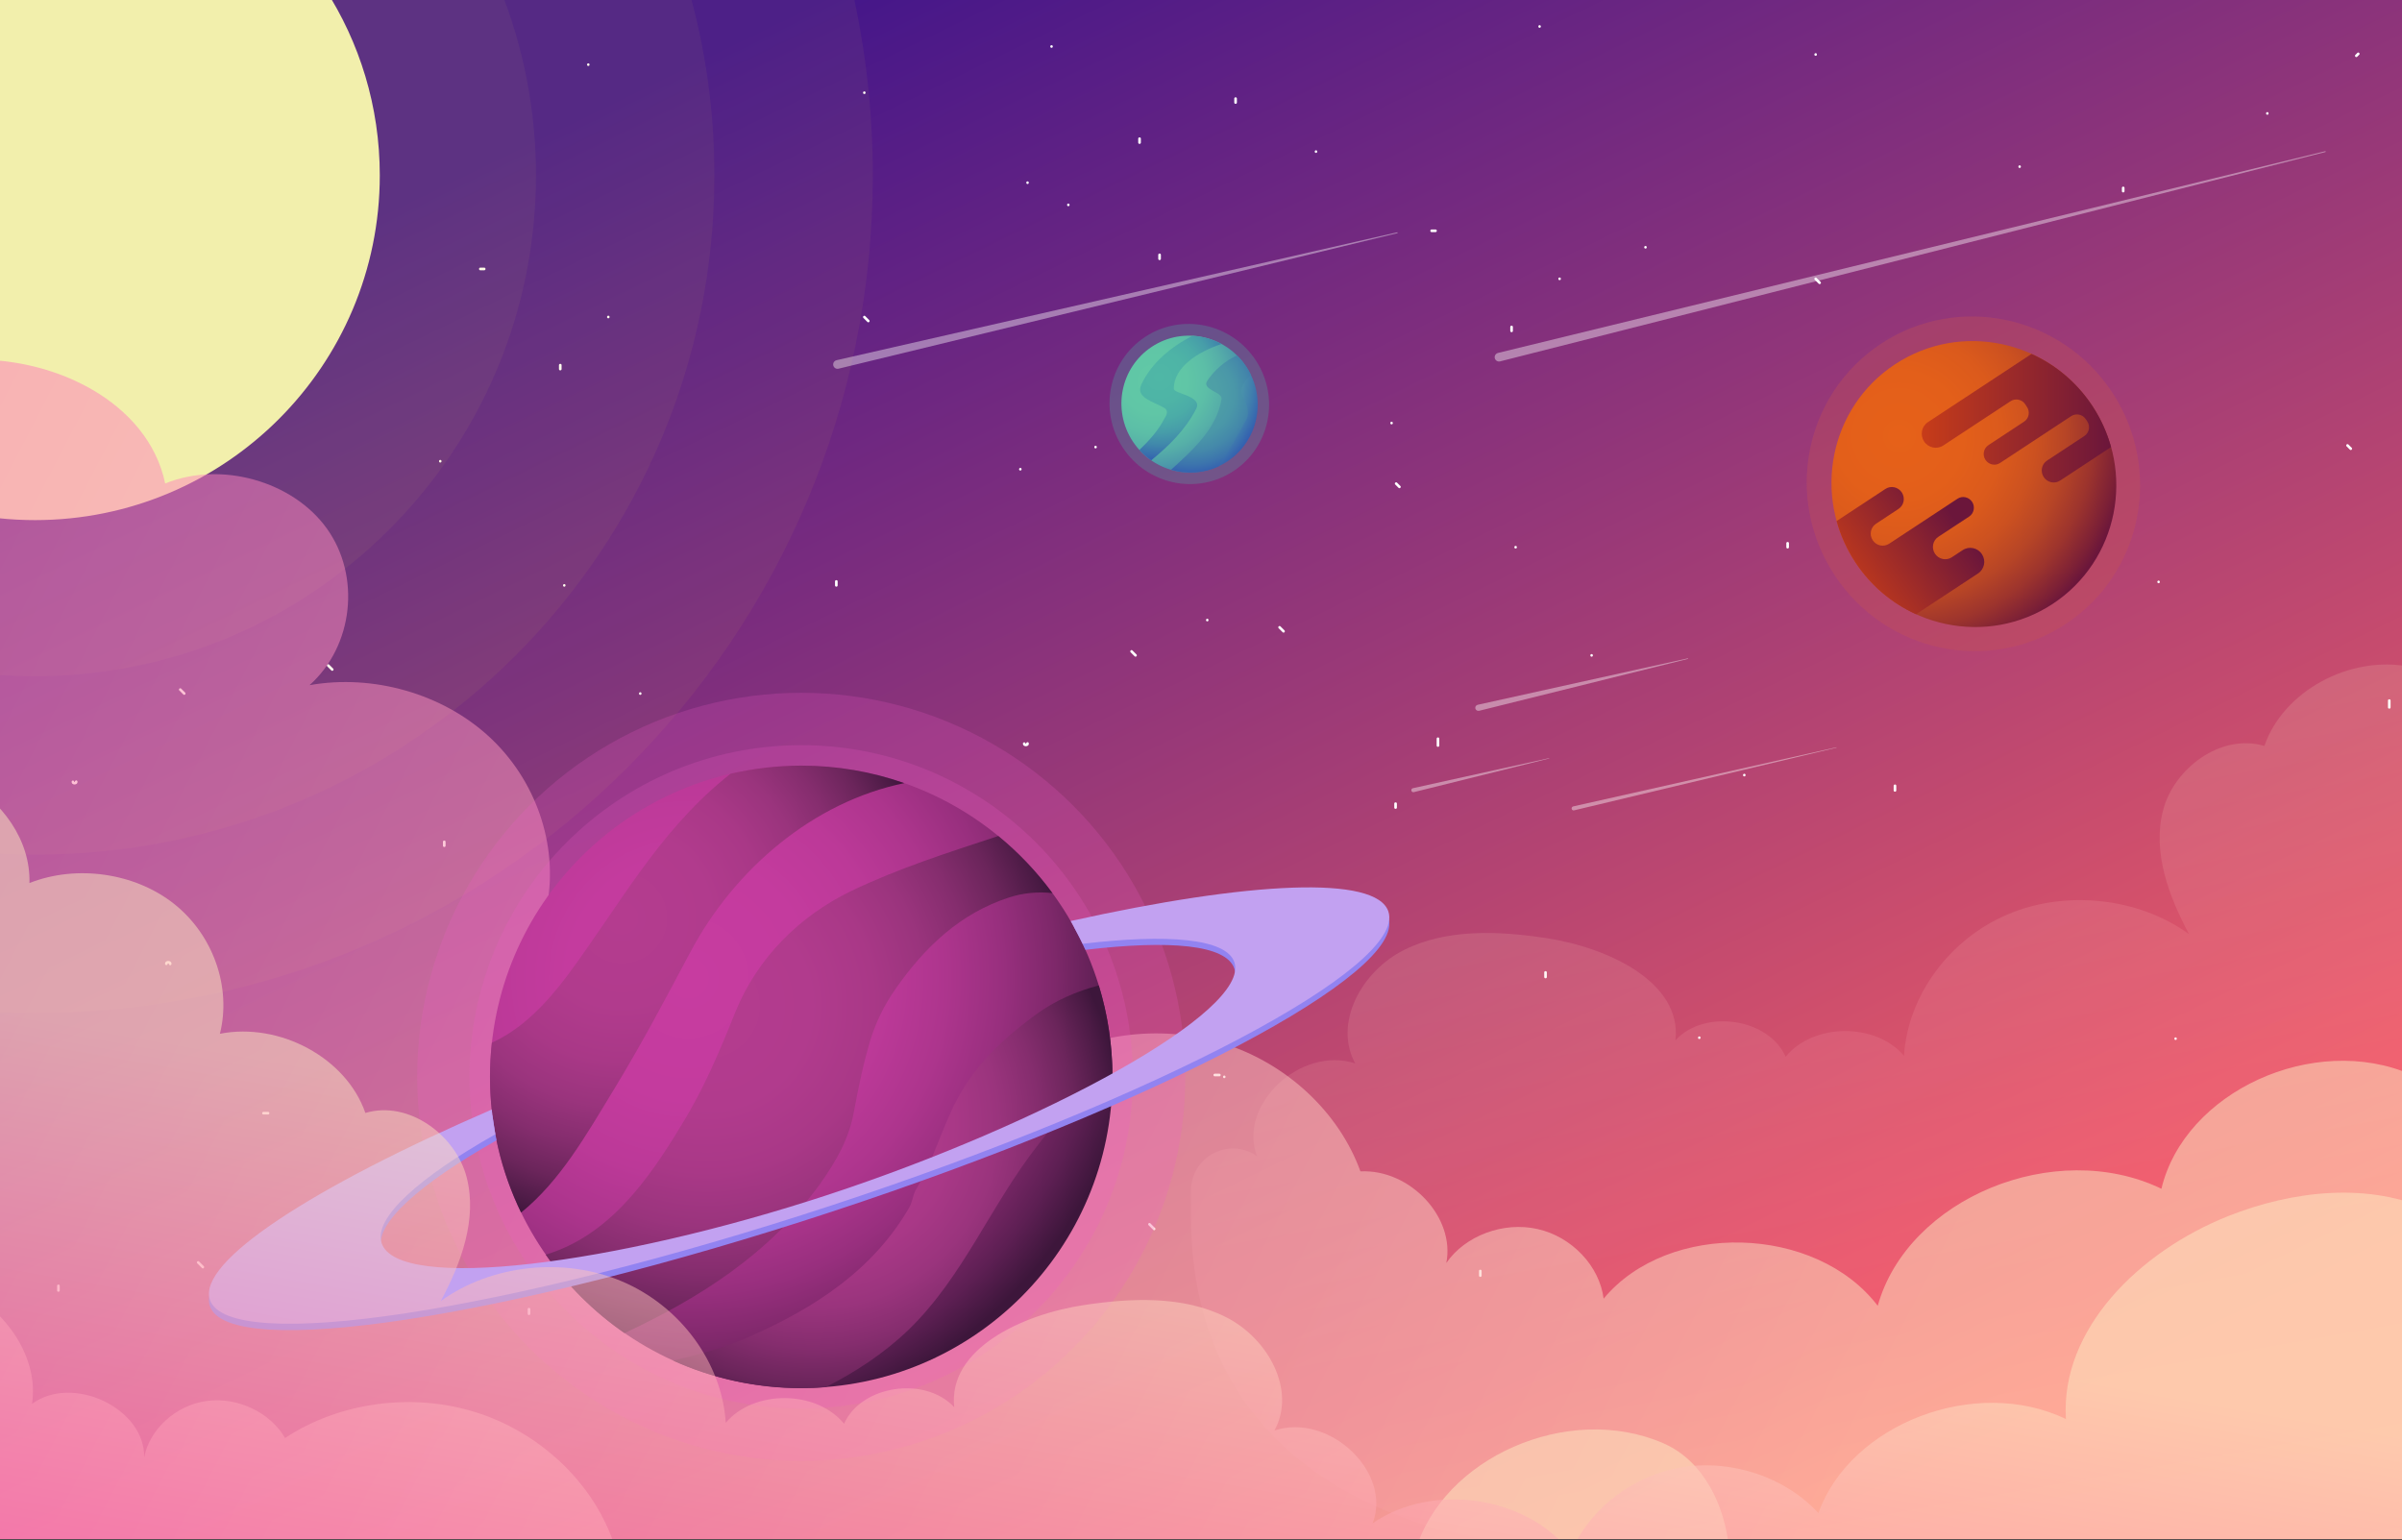 <?xml version="1.0" encoding="utf-8"?>
<!-- Generator: Adobe Illustrator 25.4.1, SVG Export Plug-In . SVG Version: 6.00 Build 0)  -->
<svg version="1.1" id="Layer_1" xmlns="http://www.w3.org/2000/svg" xmlns:xlink="http://www.w3.org/1999/xlink" x="0px" y="0px"
	 viewBox="0 0 4209.6 2699" style="enable-background:new 0 0 4209.6 2699;" xml:space="preserve">
<rect x="0" y="0" width="4209.6" height="2699" fill="#333333" stroke="none"/>
<style type="text/css">
	.st0{clip-path:url(#SVGID_00000101098566245887045800000002400919474615810180_);}
	.st1{fill:url(#SVGID_00000072279500035890131990000005273129841679256207_);}
	.st2{fill:#FFFFFF;}
	.st3{opacity:0.4;fill:#FFFFFF;enable-background:new    ;}
	.st4{opacity:5.000000e-02;fill:#F2EF47;enable-background:new    ;}
	.st5{opacity:5.000000e-02;fill:#F2EF4D;enable-background:new    ;}
	.st6{opacity:5.000000e-02;fill:#F2EF58;enable-background:new    ;}
	.st7{fill:#F2EFAC;}
	.st8{opacity:0.15;}
	.st9{fill:url(#SVGID_00000134963713277363453500000008289502691070900151_);}
	.st10{opacity:0.5;}
	.st11{fill:url(#SVGID_00000090993969169695634250000017093495974729216937_);}
	.st12{fill:url(#SVGID_00000078742008574567187380000002138394525268040322_);}
	.st13{fill:url(#SVGID_00000174565876467722459170000003741731507726618303_);}
	.st14{fill:url(#SVGID_00000130619754820507100280000009107131426138546865_);}
	.st15{opacity:0.2;fill:#F25CCC;enable-background:new    ;}
	.st16{fill:url(#SVGID_00000005975653575722871550000009214834091798706827_);}
	.st17{fill:url(#SVGID_00000000185130270796815120000010498988385099254425_);}
	.st18{fill:url(#SVGID_00000082364454333721716920000006375792460653557431_);}
	.st19{fill:url(#SVGID_00000085221131256737083090000011478741771030210954_);}
	.st20{fill:#9283F1;}
	.st21{fill:#C2A1F1;}
	.st22{fill:url(#SVGID_00000136379942400242224270000012555455631791066784_);}
	.st23{fill:url(#SVGID_00000144311097087232134140000006570054570880308097_);}
	.st24{opacity:0.3;fill:#CA554E;enable-background:new    ;}
	.st25{fill:url(#SVGID_00000028318557396732763480000007401688231933166761_);}
	.st26{fill:url(#SVGID_00000137812310530078674040000014144943475131428519_);}
	.st27{fill:url(#SVGID_00000044162206120813778690000002884254011528518805_);}
	.st28{opacity:0.3;fill:#4FABA6;enable-background:new    ;}
	.st29{fill:url(#SVGID_00000069388447561280682990000014758838346162948501_);}
	.st30{fill:url(#SVGID_00000072251480793580399100000017929155575482210994_);}
	.st31{fill:url(#SVGID_00000107567641164934892530000017831438309603835278_);}
</style>
<g id="Layer_1_00000049939212453061859380000012835756775245156237_">
</g>
<g>
	<defs>
		<rect id="SVGID_1_" width="4209.6" height="2697.6"/>
	</defs>
	<clipPath id="SVGID_00000010311737705117522790000014611752861885133451_">
		<use xlink:href="#SVGID_1_"  style="overflow:visible;"/>
	</clipPath>
	<g id="Layer_1_1_" style="clip-path:url(#SVGID_00000010311737705117522790000014611752861885133451_);">
		
			<linearGradient id="SVGID_00000113354928762927910230000005927787162809694360_" gradientUnits="userSpaceOnUse" x1="1437.138" y1="2723.626" x2="2829.87" y2="-138.604" gradientTransform="matrix(1 0 0 -1 0 2701)">
			<stop  offset="5.400000e-03" style="stop-color:#44168A"/>
			<stop  offset="1" style="stop-color:#FE6262"/>
		</linearGradient>
		
			<rect x="-64.2" y="-20.4" style="fill:url(#SVGID_00000113354928762927910230000005927787162809694360_);" width="4338.1" height="2739.8"/>
		<g>
			<g>
				<g>
					<g>
						<path class="st2" d="M175.7,150.7c2.9,0,2.9-4.6,0-4.6C172.7,146.2,172.7,150.7,175.7,150.7L175.7,150.7z"/>
					</g>
				</g>
				<g>
					<g>
						<path class="st2" d="M133.6,389.4c2.9,0,2.9-4.6,0-4.6C130.7,384.9,130.7,389.4,133.6,389.4L133.6,389.4z"/>
					</g>
				</g>
				<path class="st2" d="M495.9,239.7c0,2.3,0,4.7,0,7c0,2.9,4.6,2.9,4.6,0c0-2.3,0-4.7,0-7C500.5,236.8,495.9,236.8,495.9,239.7
					L495.9,239.7z"/>
				<path class="st2" d="M367.3,520.5c0-2.3,0-4.7,0-7c0-2.9-4.6-2.9-4.6,0c0,2.3,0,4.7,0,7C362.7,523.5,367.3,523.5,367.3,520.5
					L367.3,520.5z"/>
				<path class="st2" d="M327.6,309.9c0,2.3,0,4.7,0,7c0,2.9,4.6,2.9,4.6,0c0-2.3,0-4.7,0-7C332.2,307,327.6,307,327.6,309.9
					L327.6,309.9z"/>
				<g>
					<g>
						<path class="st2" d="M1031,115.6c2.9,0,2.9-4.6,0-4.6C1028.1,111.1,1028.1,115.6,1031,115.6L1031,115.6z"/>
					</g>
				</g>
				<g>
					<g>
						<path class="st2" d="M1066.1,557.9c2.9,0,2.9-4.6,0-4.6C1063.1,553.4,1063.1,557.9,1066.1,557.9L1066.1,557.9z"/>
					</g>
				</g>
				<path class="st2" d="M984.2,646.9c0-2.3,0-4.7,0-7c0-2.9-4.6-2.9-4.6,0c0,2.3,0,4.7,0,7C979.6,649.9,984.2,649.9,984.2,646.9
					L984.2,646.9z"/>
				<g>
					<g>
						<path class="st2" d="M771.6,810.7c2.9,0,2.9-4.6,0-4.6C768.7,806.1,768.7,810.7,771.6,810.7L771.6,810.7z"/>
					</g>
				</g>
				<path class="st2" d="M841.7,473.7c2.3,0,4.7,0,7,0c2.9,0,2.9-4.6,0-4.6c-2.3,0-4.7,0-7,0C838.8,469.1,838.8,473.7,841.7,473.7
					L841.7,473.7z"/>
				<path class="st2" d="M1523.4,561.1c-2.3-2.3-4.7-4.7-7-7c-2.1-2.1-5.3,1.1-3.2,3.2c2.3,2.3,4.7,4.7,7,7
					C1522.2,566.4,1525.5,563.1,1523.4,561.1L1523.4,561.1z"/>
				<path class="st2" d="M1468,1026c0-2.3,0-4.7,0-7c0-2.9-4.6-2.9-4.6,0c0,2.3,0,4.7,0,7C1463.4,1029,1468,1029,1468,1026
					L1468,1026z"/>
				<g>
					<g>
						<path class="st2" d="M1122.1,1217.9c2.9,0,2.9-4.6,0-4.6C1119.2,1213.3,1119.2,1217.9,1122.1,1217.9L1122.1,1217.9z"/>
					</g>
				</g>
				<path class="st2" d="M780.9,1482.4c0-2.3,0-4.7,0-7c0-2.9-4.6-2.9-4.6,0c0,2.3,0,4.7,0,7
					C776.3,1485.3,780.9,1485.3,780.9,1482.4L780.9,1482.4z"/>
				<g>
					<g>
						<path class="st2" d="M988.9,1028.3c2.9,0,2.9-4.6,0-4.6C986,1023.8,986,1028.3,988.9,1028.3L988.9,1028.3z"/>
					</g>
				</g>
				<path class="st2" d="M314.3,1210.2c2.3,2.3,4.7,4.7,7,7c2.1,2.1,5.3-1.1,3.2-3.2c-2.3-2.3-4.7-4.7-7-7
					C315.4,1204.9,312.2,1208.1,314.3,1210.2L314.3,1210.2z"/>
				<path class="st2" d="M125.6,1369.7c-1,7.3,11.6,6.8,10.1-0.2c-0.6-2.9-5-1.7-4.4,1.2c-0.1-0.5-0.1,0.1,0-0.2
					c0.1-0.2-0.1,0.1,0.1-0.2c-0.2,0.3,0.2-0.1,0,0c-0.1,0.1-0.3,0.4,0,0c0,0-0.2,0.2-0.3,0.2c0.4,0,0.2-0.1,0,0
					c-0.1,0-0.3,0.1-0.4,0.1c0.3-0.1,0.2,0,0,0c-0.2,0-0.9-0.1-0.4,0c-0.1,0-0.3-0.1-0.4-0.1c-0.2-0.1-0.1,0,0.2,0.1
					c0,0-0.1-0.1-0.1-0.1c-0.1-0.3,0.1,0.3,0,0c0,0-0.1-0.1-0.1-0.1c-0.1-0.1-0.1-0.1,0.1,0.2c0,0.1,0.1,0.4,0.1,0.1
					c0.2,0.6,0-0.1,0,0.3c0.2-1.2-0.3-2.5-1.6-2.8C127.4,1367.8,125.8,1368.4,125.6,1369.7L125.6,1369.7z"/>
				<g>
					<g>
						<path class="st2" d="M252.8,852.8c2.9,0,2.9-4.6,0-4.6C249.9,848.2,249.8,852.8,252.8,852.8L252.8,852.8z"/>
					</g>
				</g>
				<path class="st2" d="M583.9,1171.9c-2.3-2.3-4.7-4.7-7-7c-2.1-2.1-5.3,1.1-3.2,3.2c2.3,2.3,4.7,4.7,7,7
					C582.8,1177.2,586,1173.9,583.9,1171.9L583.9,1171.9z"/>
				<g>
					<g>
						<path class="st2" d="M1514.8,164.8c2.9,0,2.9-4.6,0-4.6C1511.8,160.2,1511.8,164.8,1514.8,164.8L1514.8,164.8z"/>
					</g>
				</g>
				<g>
					<g>
						<path class="st2" d="M1872.3,361.4c2.9,0,2.9-4.6,0-4.6C1869.4,356.8,1869.4,361.4,1872.3,361.4L1872.3,361.4z"/>
					</g>
				</g>
				<g>
					<g>
						<path class="st2" d="M1788.2,824.7c2.9,0,2.9-4.6,0-4.6C1785.2,820.2,1785.2,824.7,1788.2,824.7L1788.2,824.7z"/>
					</g>
				</g>
				<path class="st2" d="M1656.1,1452.3c0-2.7,0-5.5,0-8.2c0-2.9-4.6-2.9-4.6,0c0,2.7,0,5.5,0,8.2
					C1651.6,1455.3,1656.1,1455.3,1656.1,1452.3L1656.1,1452.3z"/>
				<g>
					<g>
						<path class="st2" d="M1310.9,1888c2.9,0,2.9-4.6,0-4.6C1307.9,1883.4,1307.9,1888,1310.9,1888L1310.9,1888z"/>
					</g>
				</g>
				<path class="st2" d="M461.7,1953.4c2.7,0,5.4,0,8.2,0c2.9,0,2.9-4.6,0-4.6c-2.7,0-5.4,0-8.2,0
					C458.7,1948.8,458.7,1953.4,461.7,1953.4L461.7,1953.4z"/>
				<path class="st2" d="M357.1,2219.3c-2.7-2.7-5.4-5.5-8.2-8.2c-2.1-2.1-5.3,1.1-3.2,3.2c2.7,2.7,5.4,5.5,8.2,8.2
					C356,2224.7,359.2,2221.4,357.1,2219.3L357.1,2219.3z"/>
				<path class="st2" d="M293.8,1688.6C293.9,1689.2,293.9,1688.3,293.8,1688.6C293.8,1688.9,293.9,1688.8,293.8,1688.6
					c0.1,0.1,0,0.2,0,0.2c0.2,0.3-0.4-0.1,0,0c0.2,0-0.3,0.2,0.1,0c0.2-0.1,0.2-0.1,0,0c0.2-0.1,0.3-0.1,0.5-0.1
					c0.3-0.1-0.3,0,0.1,0c0.2,0,0.4,0,0.5,0c0.3,0,0.8,0.1,1.1,0.3c-0.2-0.2-0.1-0.1,0,0.1c0.1,0.1-0.1-0.3,0,0c0-0.2-0.1-0.3-0.1,0
					c-0.1-0.6-0.1,0.2,0-0.2c-0.6,2.9,3.8,4.1,4.4,1.2c1.6-7.5-12.1-8.1-11.1-0.2c0.2,1.2,1.7,1.9,2.8,1.6
					C293.5,1691,294,1689.8,293.8,1688.6L293.8,1688.6z"/>
				<path class="st2" d="M104.7,2261.9c0-2.7,0-5.5,0-8.2c0-2.9-4.6-2.9-4.6,0c0,2.7,0,5.5,0,8.2
					C100.1,2264.8,104.7,2264.8,104.7,2261.9L104.7,2261.9z"/>
				<path class="st2" d="M1039.1,1771.2c0,2.7,0,5.5,0,8.2c0,2.9,4.6,2.9,4.6,0c0-2.7,0-5.5,0-8.2
					C1043.7,1768.3,1039.1,1768.3,1039.1,1771.2L1039.1,1771.2z"/>
				<path class="st2" d="M929.4,2302.7c0-2.7,0-5.5,0-8.2c0-2.9-4.6-2.9-4.6,0c0,2.7,0,5.5,0,8.2
					C924.8,2305.7,929.4,2305.7,929.4,2302.7L929.4,2302.7z"/>
				<g>
					<g>
						<path class="st2" d="M2115.8,1089.1c2.9,0,2.9-4.6,0-4.6C2112.9,1084.5,2112.9,1089.1,2115.8,1089.1L2115.8,1089.1z"/>
					</g>
				</g>
				<g>
					<g>
						<path class="st2" d="M2883.8,435.7c2.9,0,2.9-4.6,0-4.6C2880.8,431.1,2880.8,435.7,2883.8,435.7L2883.8,435.7z"/>
					</g>
				</g>
				<path class="st2" d="M3474.3,886c1.9-1.9,3.8-3.9,5.8-5.8c2.1-2.1-1.1-5.3-3.2-3.2c-1.9,1.9-3.8,3.9-5.8,5.8
					C3469,884.9,3472.3,888.1,3474.3,886L3474.3,886z"/>
				<g>
					<g>
						<path class="st2" d="M3057,1360.8c2.9,0,2.9-4.6,0-4.6C3054,1356.3,3054,1360.8,3057,1360.8L3057,1360.8z"/>
					</g>
				</g>
				<path class="st2" d="M4131.4,92.7c-1.2,1.2-2.3,2.3-3.5,3.5c-2.1,2.1,1.1,5.3,3.2,3.2c1.2-1.2,2.3-2.3,3.5-3.5
					C4136.7,93.9,4133.4,90.6,4131.4,92.7c-1.2,1.2-2.3,2.3-3.5,3.5c-2.1,2.1,1.1,5.3,3.2,3.2c1.2-1.2,2.3-2.3,3.5-3.5
					C4136.7,93.9,4133.4,90.6,4131.4,92.7L4131.4,92.7z"/>
				<path class="st2" d="M3718.7,329.3c0,1.9,0,3.9,0,5.8c0,2.9,4.6,2.9,4.6,0c0-1.9,0-3.9,0-5.8
					C3723.3,326.4,3718.7,326.4,3718.7,329.3L3718.7,329.3z"/>
				<g>
					<g>
						<path class="st2" d="M2306.3,268c2.9,0,2.9-4.6,0-4.6C2303.4,263.4,2303.4,268,2306.3,268L2306.3,268z"/>
					</g>
				</g>
				<path class="st2" d="M2454.2,851.8c-1.9-1.9-3.8-3.9-5.8-5.8c-2.1-2.1-5.3,1.1-3.2,3.2c1.9,1.9,3.8,3.9,5.8,5.8
					C2453.1,857.1,2456.3,853.9,2454.2,851.8L2454.2,851.8z"/>
				<path class="st2" d="M2522.4,1306.8c0-4,0-8.1,0-12.1c0-2.9-4.6-2.9-4.6,0c0,4,0,8.1,0,12.1
					C2517.8,1309.7,2522.4,1309.7,2522.4,1306.8L2522.4,1306.8z"/>
				<g>
					<g>
						<path class="st2" d="M2145.6,1889.7c2.9,0,2.9-4.6,0-4.6C2142.7,1885.2,2142.7,1889.7,2145.6,1889.7L2145.6,1889.7z"/>
					</g>
				</g>
			</g>
			<g>
				<g>
					<g>
						<path class="st2" d="M1842.9,83.8c2.9,0,2.9-4.6,0-4.6C1839.9,79.2,1839.9,83.8,1842.9,83.8L1842.9,83.8z"/>
					</g>
				</g>
				<g>
					<g>
						<path class="st2" d="M1800.8,322.5c2.9,0,2.9-4.6,0-4.6C1797.9,317.9,1797.9,322.5,1800.8,322.5L1800.8,322.5z"/>
					</g>
				</g>
				<path class="st2" d="M2163.1,172.8c0,2.3,0,4.7,0,7c0,2.9,4.6,2.9,4.6,0c0-2.3,0-4.7,0-7
					C2167.7,169.8,2163.1,169.8,2163.1,172.8L2163.1,172.8z"/>
				<path class="st2" d="M2034.5,453.6c0-2.3,0-4.7,0-7c0-2.9-4.6-2.9-4.6,0c0,2.3,0,4.7,0,7
					C2029.9,456.6,2034.5,456.6,2034.5,453.6L2034.5,453.6z"/>
				<path class="st2" d="M1994.8,243c0,2.3,0,4.7,0,7c0,2.9,4.6,2.9,4.6,0c0-2.3,0-4.7,0-7C1999.4,240.1,1994.8,240.1,1994.8,243
					L1994.8,243z"/>
				<g>
					<g>
						<path class="st2" d="M2698.2,48.7c2.9,0,2.9-4.6,0-4.6C2695.3,44.1,2695.3,48.7,2698.2,48.7L2698.2,48.7z"/>
					</g>
				</g>
				<g>
					<g>
						<path class="st2" d="M2733.3,491c2.9,0,2.9-4.6,0-4.6C2730.3,486.4,2730.3,491,2733.3,491L2733.3,491z"/>
					</g>
				</g>
				<path class="st2" d="M2651.4,580c0-2.3,0-4.7,0-7c0-2.9-4.6-2.9-4.6,0c0,2.3,0,4.7,0,7C2646.9,582.9,2651.4,582.9,2651.4,580
					L2651.4,580z"/>
				<g>
					<g>
						<path class="st2" d="M2438.8,743.8c2.9,0,2.9-4.6,0-4.6C2435.9,739.2,2435.9,743.8,2438.8,743.8L2438.8,743.8z"/>
					</g>
				</g>
				<path class="st2" d="M2508.9,406.8c2.3,0,4.7,0,7,0c2.9,0,2.9-4.6,0-4.6c-2.3,0-4.7,0-7,0C2506,402.2,2506,406.8,2508.9,406.8
					L2508.9,406.8z"/>
				<path class="st2" d="M3190.6,494.1c-2.3-2.3-4.7-4.7-7-7c-2.1-2.1-5.3,1.1-3.2,3.2c2.3,2.3,4.7,4.7,7,7
					C3189.4,499.4,3192.7,496.2,3190.6,494.1L3190.6,494.1z"/>
				<path class="st2" d="M3135.2,959.1c0-2.3,0-4.7,0-7c0-2.9-4.6-2.9-4.6,0c0,2.3,0,4.7,0,7
					C3130.6,962.1,3135.2,962.1,3135.2,959.1L3135.2,959.1z"/>
				<g>
					<g>
						<path class="st2" d="M2789.4,1151c2.9,0,2.9-4.6,0-4.6C2786.4,1146.4,2786.4,1151,2789.4,1151L2789.4,1151z"/>
					</g>
				</g>
				<path class="st2" d="M2448.1,1415.5c0-2.3,0-4.7,0-7c0-2.9-4.6-2.9-4.6,0c0,2.3,0,4.7,0,7
					C2443.5,1418.4,2448.1,1418.4,2448.1,1415.5L2448.1,1415.5z"/>
				<g>
					<g>
						<path class="st2" d="M2656.2,961.4c2.9,0,2.9-4.6,0-4.6C2653.2,956.8,2653.2,961.4,2656.2,961.4L2656.2,961.4z"/>
					</g>
				</g>
				<path class="st2" d="M1981.5,1143.3c2.3,2.3,4.7,4.7,7,7c2.1,2.1,5.3-1.1,3.2-3.2c-2.3-2.3-4.7-4.7-7-7
					C1982.6,1138,1979.4,1141.2,1981.5,1143.3L1981.5,1143.3z"/>
				<path class="st2" d="M1792.8,1302.7c-1,7.3,11.6,6.8,10.1-0.2c-0.6-2.9-5-1.7-4.4,1.2c-0.1-0.5-0.1,0.1,0-0.2
					c0.1-0.2-0.1,0.1,0.1-0.2c-0.2,0.3,0.2-0.1,0,0c-0.1,0.1-0.3,0.4,0,0c0,0-0.2,0.2-0.3,0.2c0.4,0,0.2-0.1,0,0
					c-0.1,0-0.3,0.1-0.4,0.1c0.3-0.1,0.2,0,0,0c-0.2,0-0.9-0.1-0.4,0c-0.1,0-0.3-0.1-0.4-0.1c-0.2-0.1-0.1,0,0.2,0.1
					c0,0-0.1-0.1-0.1-0.1c-0.1-0.3,0.1,0.3,0,0c0,0-0.1-0.1-0.1-0.1c-0.1-0.1-0.1-0.1,0.1,0.2c0,0.1,0.1,0.4,0.1,0.1
					c0.2,0.6,0-0.1,0,0.3c0.2-1.2-0.3-2.5-1.6-2.8C1794.6,1300.9,1793,1301.5,1792.8,1302.7L1792.8,1302.7z"/>
				<g>
					<g>
						<path class="st2" d="M1920,785.9c2.9,0,2.9-4.6,0-4.6C1917.1,781.3,1917.1,785.9,1920,785.9L1920,785.9z"/>
					</g>
				</g>
				<path class="st2" d="M2251.1,1104.9c-2.3-2.3-4.7-4.7-7-7c-2.1-2.1-5.3,1.1-3.2,3.2c2.3,2.3,4.7,4.7,7,7
					C2250,1110.3,2253.2,1107,2251.1,1104.9L2251.1,1104.9z"/>
				<g>
					<g>
						<path class="st2" d="M3182,97.8c2.9,0,2.9-4.6,0-4.6C3179,93.3,3179,97.8,3182,97.8L3182,97.8z"/>
					</g>
				</g>
				<g>
					<g>
						<path class="st2" d="M3539.5,294.4c2.9,0,2.9-4.6,0-4.6C3536.6,289.9,3536.6,294.4,3539.5,294.4L3539.5,294.4z"/>
					</g>
				</g>
				<g>
					<g>
						<path class="st2" d="M3455.4,757.8c2.9,0,2.9-4.6,0-4.6C3452.5,753.2,3452.4,757.8,3455.4,757.8L3455.4,757.8z"/>
					</g>
				</g>
				<path class="st2" d="M3323.3,1385.4c0-2.7,0-5.5,0-8.2c0-2.9-4.6-2.9-4.6,0c0,2.7,0,5.5,0,8.2
					C3318.8,1388.3,3323.3,1388.3,3323.3,1385.4L3323.3,1385.4z"/>
				<g>
					<g>
						<path class="st2" d="M2978.1,1821.1c2.9,0,2.9-4.6,0-4.6C2975.2,1816.5,2975.1,1821.1,2978.1,1821.1L2978.1,1821.1z"/>
					</g>
				</g>
				<path class="st2" d="M2128.9,1886.5c2.7,0,5.4,0,8.2,0c2.9,0,2.9-4.6,0-4.6c-2.7,0-5.4,0-8.2,0
					C2125.9,1881.9,2125.9,1886.5,2128.9,1886.5L2128.9,1886.5z"/>
				<path class="st2" d="M2024.3,2152.4c-2.7-2.7-5.4-5.5-8.2-8.2c-2.1-2.1-5.3,1.1-3.2,3.2c2.7,2.7,5.4,5.5,8.2,8.2
					C2023.2,2157.7,2026.4,2154.5,2024.3,2152.4L2024.3,2152.4z"/>
				<path class="st2" d="M1961,1621.7C1961.1,1622.2,1961.1,1621.4,1961,1621.7C1961.1,1621.9,1961.1,1621.9,1961,1621.7
					c0.1,0.1,0,0.2,0,0.2c0.2,0.3-0.4-0.1,0,0c0.2,0-0.3,0.2,0.1,0c0.2-0.1,0.2-0.1,0,0c0.2-0.1,0.3-0.1,0.5-0.1
					c0.3-0.1-0.3,0,0.1,0c0.2,0,0.4,0,0.5,0c0.3,0,0.8,0.1,1.1,0.3c-0.2-0.2-0.1-0.1,0,0.1c0.1,0.1-0.1-0.3,0,0c0-0.2-0.1-0.3-0.1,0
					c-0.1-0.6-0.1,0.2,0-0.2c-0.6,2.9,3.8,4.1,4.4,1.2c1.6-7.5-12.1-8.1-11.1-0.2c0.2,1.2,1.7,1.9,2.8,1.6
					C1960.8,1624.1,1961.2,1622.9,1961,1621.7L1961,1621.7z"/>
				<path class="st2" d="M1771.9,2194.9c0-2.7,0-5.5,0-8.2c0-2.9-4.6-2.9-4.6,0c0,2.7,0,5.5,0,8.2
					C1767.3,2197.9,1771.9,2197.9,1771.9,2194.9L1771.9,2194.9z"/>
				<path class="st2" d="M2706.3,1704.3c0,2.7,0,5.5,0,8.2c0,2.9,4.6,2.9,4.6,0c0-2.7,0-5.5,0-8.2
					C2710.9,1701.4,2706.3,1701.4,2706.3,1704.3L2706.3,1704.3z"/>
				<path class="st2" d="M2596.6,2235.8c0-2.7,0-5.5,0-8.2c0-2.9-4.6-2.9-4.6,0c0,2.7,0,5.5,0,8.2
					C2592,2238.8,2596.6,2238.8,2596.6,2235.8L2596.6,2235.8z"/>
				<g>
					<g>
						<path class="st2" d="M3783,1022.2c2.9,0,2.9-4.6,0-4.6C3780.1,1017.6,3780.1,1022.2,3783,1022.2L3783,1022.2z"/>
					</g>
				</g>
				<g>
					<g>
						<path class="st2" d="M3973.6,201.1c2.9,0,2.9-4.6,0-4.6C3970.6,196.5,3970.6,201.1,3973.6,201.1L3973.6,201.1z"/>
					</g>
				</g>
				<path class="st2" d="M4121.5,784.9c-1.9-1.9-3.8-3.9-5.8-5.8c-2.1-2.1-5.3,1.1-3.2,3.2c1.9,1.9,3.8,3.9,5.8,5.8
					C4120.3,790.2,4123.5,787,4121.5,784.9L4121.5,784.9z"/>
				<path class="st2" d="M4189.6,1239.9c0-4,0-8.1,0-12.1c0-2.9-4.6-2.9-4.6,0c0,4,0,8.1,0,12.1
					C4185,1242.8,4189.6,1242.8,4189.6,1239.9L4189.6,1239.9z"/>
				<g>
					<g>
						<path class="st2" d="M3812.8,1822.8c2.9,0,2.9-4.6,0-4.6C3809.9,1818.2,3809.9,1822.8,3812.8,1822.8L3812.8,1822.8z"/>
					</g>
				</g>
			</g>
		</g>
		<path class="st3" d="M1466.2,631.3l982.3-224.1c0.4-0.1,0.8,0.2,0.9,0.6c0.1,0.4-0.2,0.8-0.6,0.9l-979.2,237.5
			c-4.1,1-8.2-1.5-9.2-5.6c-1-4.1,1.5-8.2,5.6-9.2C1466.1,631.3,1466.2,631.3,1466.2,631.3z"/>
		<path class="st3" d="M2757.1,1413.4l461.2-103.6c0.2,0,0.4,0.1,0.4,0.3c0,0.2-0.1,0.4-0.3,0.4l-459.7,109.8
			c-1.9,0.5-3.9-0.7-4.3-2.6C2753.9,1415.8,2755.1,1413.9,2757.1,1413.4C2757.1,1413.4,2757.1,1413.4,2757.1,1413.4z"/>
		<path class="st3" d="M2476.2,1381.5l238.5-52.7c0.2,0,0.4,0.1,0.4,0.3c0,0.2-0.1,0.4-0.3,0.4l-237,58.9c-1.9,0.5-3.9-0.7-4.3-2.6
			C2473,1383.8,2474.2,1381.9,2476.2,1381.5C2476.1,1381.5,2476.2,1381.5,2476.2,1381.5z"/>
		<path class="st3" d="M2589.7,1235.3l368.1-81.4c0.3-0.1,0.6,0.1,0.7,0.4c0.1,0.3-0.1,0.6-0.4,0.6l-365.8,90.9c-3,0.7-6-1.1-6.7-4
			S2586.7,1236.1,2589.7,1235.3C2589.7,1235.3,2589.7,1235.3,2589.7,1235.3z"/>
		<path class="st3" d="M2625.3,618.6L4075,265c0.4-0.1,0.8,0.2,0.9,0.6c0.1,0.4-0.1,0.8-0.6,0.9L2629,633.4c-4.1,1-8.2-1.4-9.3-5.5
			C2618.7,623.8,2621.2,619.7,2625.3,618.6L2625.3,618.6z"/>
		<g>
			<path class="st4" d="M-64.2-20.4v1790.6c41.4,3.5,83.2,5.3,125.5,5.3c810.9,0,1468.3-657.4,1468.3-1468.3
				c0-112.6-12.7-222.3-36.7-327.7L-64.2-20.4L-64.2-20.4z"/>
			<path class="st5" d="M-64.2-20.4v1511.8c41.3,4.3,83.1,6.6,125.5,6.6c657.6,0,1190.7-533.1,1190.7-1190.7
				c0-113.6-15.9-223.6-45.7-327.7L-64.2-20.4L-64.2-20.4z"/>
			<path class="st6" d="M-64.2-20.4v1196.8c41,5.9,82.9,8.9,125.5,8.9c484.9,0,878-393.1,878-878c0-115.8-22.4-226.4-63.2-327.7
				L-64.2-20.4L-64.2-20.4z"/>
			<path class="st7" d="M-64.2-20.4v918.9c40.5,8.6,82.5,13.1,125.5,13.1c333.7,0,604.3-270.5,604.3-604.3
				c0-120.8-35.4-233.3-96.5-327.7L-64.2-20.4L-64.2-20.4z"/>
		</g>
		<g class="st8">
			
				<linearGradient id="SVGID_00000049195884356296169130000009861405441394291349_" gradientUnits="userSpaceOnUse" x1="2858.426" y1="1347.836" x2="2858.426" y2="-483.195" gradientTransform="matrix(-0.985 0.174 -0.174 -0.985 6195.358 2215.852)">
				<stop  offset="0" style="stop-color:#FEEAC2"/>
				<stop  offset="0.507" style="stop-color:#FE62A6"/>
				<stop  offset="1" style="stop-color:#FEEAC2"/>
			</linearGradient>
			<path style="fill:url(#SVGID_00000049195884356296169130000009861405441394291349_);" d="M4273.8,969.5
				c-47.6,54.7-67.7,130.3-50.5,199.1c-105.3-20.7-221.9,42.8-254.9,138.8c-76.5-22.8-158.9,39.9-177.6,113s9.6,149.5,45.5,216.8
				c-88.8-64.2-216.2-77.9-318.3-34.3c-102.2,43.6-174.6,142.7-181.2,247.6c-49.4-58.5-159-57.6-207.4,1.7
				c-29.7-67.5-142.2-84.4-193.1-28.9c11.7-102.2-119-162.9-227.3-179.2c-83.5-12.6-173.6-16.4-248.3,20.9
				c-74.7,37.3-124.1,128.4-85.6,198.9c-96-31.4-206.5,73.2-172,162.7c-0.3-0.2-0.7-0.5-1-0.7c-48.7-33.3-114.9,1.9-114.9,61v45.3
				c0,409,331.5,587.2,740.5,587.2h1446.1V969.5z"/>
		</g>
		<g class="st10">
			
				<linearGradient id="SVGID_00000106111834243689025540000009716486014581898422_" gradientUnits="userSpaceOnUse" x1="3317.38" y1="9.803" x2="-1071.312" y2="980.611" gradientTransform="matrix(0.966 0.258 0.258 -0.966 -85.777 1994.362)">
				<stop  offset="0" style="stop-color:#FEEAC2"/>
				<stop  offset="1" style="stop-color:#FE62BB"/>
			</linearGradient>
			<path style="fill:url(#SVGID_00000106111834243689025540000009716486014581898422_);" d="M4273.8,1916
				c-14-13.6-30.1-24.7-48.3-32.6c-170.2-73.9-397,29.9-437.5,200.2c-186.3-89.8-444.6,16.7-497.2,205.1
				c-108.9-142.3-367-149.1-480.4-12.5c-7.2-57.3-55.7-108.5-115.6-122c-59.9-13.6-127,11.4-160.1,59.5
				c15.9-80.1-63.6-164.9-150.5-160.6c-37.6-103.9-129.7-189.7-240.8-224.3c-111.1-34.6-238.5-17.2-333.2,45.5
				c-26-45.1-83.7-72.4-137.4-65c-53.7,7.4-99.7,48.9-109.6,98.9c2-85.7-124.9-146.3-196.5-93.8c12.9-85.9-51.3-171.4-135.1-209.7
				c-83.8-38.2-181.9-36.9-272.6-19.8c19.2-104.9-20.1-218.3-101.7-293.6s-203.3-110.2-314.8-90.4c76.7-68.7,90.2-190.9,30.4-274.4
				c-59.8-83.5-186-118.8-283.4-79.1C259.7,704.3,92.5,621.9-64.2,630.9v2088.5h4338.1V1916z"/>
		</g>
		<g class="st10">
			
				<linearGradient id="SVGID_00000156559153571315790310000000260159874419603127_" gradientUnits="userSpaceOnUse" x1="2471.686" y1="194.387" x2="-1915.642" y2="1164.893" gradientTransform="matrix(0.966 0.258 0.258 -0.966 -85.777 1994.362)">
				<stop  offset="0" style="stop-color:#FEEAC2"/>
				<stop  offset="1" style="stop-color:#FE62BB"/>
			</linearGradient>
			<path style="fill:url(#SVGID_00000156559153571315790310000000260159874419603127_);" d="M3030.7,2719.4
				c-6.8-81.4-45.7-159.4-115.7-189.8c-166.7-72.4-387.6,25.7-434.7,189.8H3030.7z"/>
		</g>
		<g class="st10">
			
				<linearGradient id="SVGID_00000176020504145592783580000014043085874663656374_" gradientUnits="userSpaceOnUse" x1="2416.674" y1="-54.582" x2="-1970.291" y2="915.843" gradientTransform="matrix(0.966 0.258 0.258 -0.966 -85.777 1994.362)">
				<stop  offset="0" style="stop-color:#FEEAC2"/>
				<stop  offset="1" style="stop-color:#FE62BB"/>
			</linearGradient>
			<path style="fill:url(#SVGID_00000176020504145592783580000014043085874663656374_);" d="M2453.2,2719.4
				c-80-30.5-170.5-27.8-251.4,0H2453.2z"/>
		</g>
		<g class="st10">
			
				<linearGradient id="SVGID_00000045592185284871392630000000782980610946271165_" gradientUnits="userSpaceOnUse" x1="2247.614" y1="-820.252" x2="-2140.771" y2="150.488" gradientTransform="matrix(0.966 0.258 0.258 -0.966 -85.777 1994.362)">
				<stop  offset="0" style="stop-color:#FEEAC2"/>
				<stop  offset="1" style="stop-color:#FE62BB"/>
			</linearGradient>
			<path style="fill:url(#SVGID_00000045592185284871392630000000782980610946271165_);" d="M1151.7,2719.4
				c-23.4-13.7-50.4-21.5-78.1-20.1c-37.6-103.9-129.7-189.7-240.8-224.3c-111.1-34.6-238.5-17.2-333.2,45.5
				c-26-45.1-83.7-72.4-137.4-65s-99.7,48.9-109.6,98.9c2-85.7-124.9-146.3-196.5-93.8c12.1-80.8-43.9-161.2-120.3-202.3v461.1
				H1151.7z"/>
		</g>
		<g>
			<circle class="st15" cx="1404.2" cy="1887.4" r="673.1"/>
			<circle class="st15" cx="1404.2" cy="1887.4" r="581.3"/>
			
				<radialGradient id="SVGID_00000001657725952534379890000013054854934834383014_" cx="1206.065" cy="986.93" r="798.037" gradientTransform="matrix(1 0 0 -1 0 2701)" gradientUnits="userSpaceOnUse">
				<stop  offset="1.300000e-03" style="stop-color:#C73CA0"/>
				<stop  offset="0.264" style="stop-color:#C43B9E"/>
				<stop  offset="0.43" style="stop-color:#BC3998"/>
				<stop  offset="0.568" style="stop-color:#AD358D"/>
				<stop  offset="0.692" style="stop-color:#982F7E"/>
				<stop  offset="0.806" style="stop-color:#7E286A"/>
				<stop  offset="0.911" style="stop-color:#5D1F53"/>
				<stop  offset="0.995" style="stop-color:#3D163B"/>
			</radialGradient>
			<circle style="fill:url(#SVGID_00000001657725952534379890000013054854934834383014_);" cx="1404.2" cy="1887.4" r="545.4"/>
			
				<radialGradient id="SVGID_00000048488701645409192460000013658957525489837733_" cx="1089.977" cy="1091.807" r="551.846" gradientTransform="matrix(1 0 0 -1 0 2701)" gradientUnits="userSpaceOnUse">
				<stop  offset="6.100000e-03" style="stop-color:#B43C8F"/>
				<stop  offset="0.281" style="stop-color:#B13B8D"/>
				<stop  offset="0.454" style="stop-color:#A93887"/>
				<stop  offset="0.599" style="stop-color:#9A347D"/>
				<stop  offset="0.728" style="stop-color:#852D6E"/>
				<stop  offset="0.847" style="stop-color:#6B255B"/>
				<stop  offset="0.957" style="stop-color:#4A1A44"/>
				<stop  offset="0.995" style="stop-color:#3D163B"/>
			</radialGradient>
			<path style="fill:url(#SVGID_00000048488701645409192460000013658957525489837733_);" d="M1280.1,1356.2c-3.7,3-7.4,6-11.1,9.1
				c-118.1,97.5-184.1,222.6-274.8,344.8c-36.6,48.5-79,93.5-132.2,117.4c-2.1,19.7-3.3,39.7-3.3,59.9c0,85.3,19.6,166,54.5,237.9
				c68.6-55.3,114.7-136.9,162-214.6c49.5-81.1,90.7-159.4,134.6-241.8c77.5-145.9,215.5-263.4,375-296.3
				c-56.6-19.9-117.4-30.7-180.7-30.7C1361.5,1342,1320,1347,1280.1,1356.2z"/>
			
				<radialGradient id="SVGID_00000083781235667388383330000013432005510965635516_" cx="1424.922" cy="733.159" r="541.014" gradientTransform="matrix(1 0 0 -1 0 2701)" gradientUnits="userSpaceOnUse">
				<stop  offset="6.100000e-03" style="stop-color:#B43C8F"/>
				<stop  offset="0.281" style="stop-color:#B13B8D"/>
				<stop  offset="0.454" style="stop-color:#A93887"/>
				<stop  offset="0.599" style="stop-color:#9A347D"/>
				<stop  offset="0.728" style="stop-color:#852D6E"/>
				<stop  offset="0.847" style="stop-color:#6B255B"/>
				<stop  offset="0.957" style="stop-color:#4A1A44"/>
				<stop  offset="0.995" style="stop-color:#3D163B"/>
			</radialGradient>
			<path style="fill:url(#SVGID_00000083781235667388383330000013432005510965635516_);" d="M1925.7,1727.2
				c-38.6,10.1-76,25.9-111.2,51.7c-57.7,42.6-104.4,86.6-137.4,148.4c-27.5,52.2-41.2,107.2-72.8,159.4c-4.1,8.2-5.5,19.2-9.6,27.5
				c-63.2,111.3-167.6,178.6-280.3,228.1c-42.3,19.8-87.1,30.7-134.5,42.6c68.4,30.9,144.4,48.2,224.3,48.2
				c14.4,0,28.6-0.6,42.7-1.7c51.9-26.4,101-58.3,144.9-100.1c97.5-94.8,142.9-217.1,228.1-325.6c32-41.6,75.6-97.3,129.5-105.3
				c0.1-4.3,0.2-8.5,0.2-12.8C1949.6,1831.7,1941.2,1777.8,1925.7,1727.2z"/>
			
				<radialGradient id="SVGID_00000104698094186434048130000002929505824083263138_" cx="1239.223" cy="938.555" r="643.731" gradientTransform="matrix(1 0 0 -1 0 2701)" gradientUnits="userSpaceOnUse">
				<stop  offset="6.100000e-03" style="stop-color:#B43C8F"/>
				<stop  offset="0.281" style="stop-color:#B13B8D"/>
				<stop  offset="0.454" style="stop-color:#A93887"/>
				<stop  offset="0.599" style="stop-color:#9A347D"/>
				<stop  offset="0.728" style="stop-color:#852D6E"/>
				<stop  offset="0.847" style="stop-color:#6B255B"/>
				<stop  offset="0.957" style="stop-color:#4A1A44"/>
				<stop  offset="0.995" style="stop-color:#3D163B"/>
			</radialGradient>
			<path style="fill:url(#SVGID_00000104698094186434048130000002929505824083263138_);" d="M1749.5,1465.3
				c-86.9,28.7-174.1,56.2-258,96.5c-90.7,44-163.5,116.8-202,210.2c-27.5,68.7-55,134.6-94.8,199.2
				c-58.6,97.3-127.6,194.5-238.3,227.9c37.4,53.7,84.3,100.3,138.1,137.5c131.6-61.8,253.2-138.1,343.3-262.3
				c28.9-41.2,50.8-79.7,59.1-127.8c8.2-44,16.5-83.8,28.9-125c9.6-30.2,23.4-59.1,42.6-86.6c52.2-75.6,115.4-134.6,200.6-162.1
				c23.2-7.5,50-10.4,75.4-7.4C1817.1,1528.2,1785.2,1494.5,1749.5,1465.3z"/>
			<g>
				<path class="st20" d="M2433.2,1609c-21.1-64-237.2-54.4-551.1,15.3c7.2,13.4,13.9,27.1,20.2,40.5c147.8-17.5,247.1-9.1,261,33.1
					c28.4,86.2-335.5,283.4-711.4,407.2c-375.9,123.8-754.8,171.1-783.1,84.9c-14.6-44.3,68.5-116.2,201.4-191.4
					c-3-14.3-5-28.6-7.2-43.5c-314.3,136.1-517.1,267.5-495.2,334c31.8,96.4,519.8,22.4,1090.2-165.4
					C2028.3,1935.9,2465,1705.5,2433.2,1609z"/>
				<path class="st21" d="M2433.2,1597.7c-21.1-64-242.9-53.1-556.8,16.6c7.2,13.4,14.6,26.4,21,39.9
					c147.8-17.5,252.1-9.7,265.9,32.5c28.4,86.2-335.5,283.4-711.4,407.2c-375.9,123.8-754.8,171.1-783.1,84.9
					c-14.6-44.3,66.4-115.5,199.3-190.7c-2.4-14.4-4.7-28.2-6.3-43.4c-314.3,136.1-515.9,266.7-494,333.2
					c31.8,96.4,519.8,22.4,1090.2-165.4S2465,1694.2,2433.2,1597.7z"/>
			</g>
		</g>
		<g class="st10">
			
				<linearGradient id="SVGID_00000042709151157698768270000005974701930825668771_" gradientUnits="userSpaceOnUse" x1="3625.24" y1="453.949" x2="3625.24" y2="-1376.063" gradientTransform="matrix(0.985 0.174 0.174 -0.985 -78.462 2215.852)">
				<stop  offset="0" style="stop-color:#FEEAC2"/>
				<stop  offset="0.507" style="stop-color:#FE62A6"/>
				<stop  offset="1" style="stop-color:#FEEAC2"/>
			</linearGradient>
			<path style="fill:url(#SVGID_00000042709151157698768270000005974701930825668771_);" d="M4273.8,2128.9
				c-3.6-1.9-7.2-3.7-10.9-5.5c-109.9-52.3-244.5-36.9-357.9,8.1c-155.3,61.7-294.3,198-284.4,355.7
				c-157.6-76-377.6,7.6-433.8,164.9c-57.4-62.8-151.2-94.5-238.2-80.5c-86,13.9-162.2,71.9-194.4,147.8h1519.5V2128.9z"/>
		</g>
		<g class="st10">
			
				<linearGradient id="SVGID_00000138563471202873079380000011079653961302055591_" gradientUnits="userSpaceOnUse" x1="1370.044" y1="455.174" x2="1370.044" y2="-1375.875" gradientTransform="matrix(0.985 0.174 0.174 -0.985 -78.462 2215.852)">
				<stop  offset="0" style="stop-color:#FEEAC2"/>
				<stop  offset="0.507" style="stop-color:#FE62A6"/>
				<stop  offset="1" style="stop-color:#FEEAC2"/>
			</linearGradient>
			<path style="fill:url(#SVGID_00000138563471202873079380000011079653961302055591_);" d="M2751.2,2719.4
				c-76.6-97.6-241.5-121.6-345.6-49.5c34.5-89.5-76.1-194.1-172-162.7c38.4-70.5-11-161.6-85.6-198.9s-164.7-33.5-248.3-20.9
				c-108.3,16.3-239,77-227.3,179.2c-50.9-55.5-163.4-38.6-193.1,28.9c-48.4-59.3-158-60.2-207.4-1.7c-6.5-104.9-79-204-181.2-247.6
				s-229.5-29.9-318.3,34.3c36-67.2,64.2-143.6,45.5-216.8c-18.7-73.2-101-135.8-177.6-113c-33-96-149.6-159.4-254.9-138.8
				c20.5-81.9-11.9-173.5-80.5-227.8s-170.5-69-253.3-36.4c2.1-75.6-47.7-143-115.9-182.4v1354.2H2751.2z"/>
		</g>
		<g>
			
				<ellipse transform="matrix(0.835 -0.55 0.55 0.835 103.388 2042.076)" class="st24" cx="3459.2" cy="848.5" rx="291.3" ry="294.2"/>
			
				<radialGradient id="SVGID_00000045610494755303936370000014081920362714234547_" cx="3328.798" cy="1936.882" r="402.71" gradientTransform="matrix(1 0 0 -1 0 2701)" gradientUnits="userSpaceOnUse">
				<stop  offset="3.600000e-03" style="stop-color:#E66119"/>
				<stop  offset="0.277" style="stop-color:#E35F1A"/>
				<stop  offset="0.449" style="stop-color:#DB5A1C"/>
				<stop  offset="0.593" style="stop-color:#CC5120"/>
				<stop  offset="0.722" style="stop-color:#B74526"/>
				<stop  offset="0.84" style="stop-color:#9D342D"/>
				<stop  offset="0.95" style="stop-color:#7C2036"/>
				<stop  offset="0.999" style="stop-color:#6B163B"/>
			</radialGradient>
			<path style="fill:url(#SVGID_00000045610494755303936370000014081920362714234547_);" d="M3251.5,985.3
				c-76.3-115.9-45.2-271.2,69.6-346.8c114.8-75.6,269.7-42.8,346,73.1s45.2,271.2-69.6,346.8
				C3482.7,1133.9,3327.8,1101.2,3251.5,985.3z"/>
			<g>
				
					<linearGradient id="SVGID_00000150060341446349992960000018066025584274474429_" gradientUnits="userSpaceOnUse" x1="3237.519" y1="1666.677" x2="3422.006" y2="1798.453" gradientTransform="matrix(1 0 0 -1 0 2701)">
					<stop  offset="7.630814e-04" style="stop-color:#C73C19"/>
					<stop  offset="0.999" style="stop-color:#6B163B"/>
				</linearGradient>
				<path style="fill:url(#SVGID_00000150060341446349992960000018066025584274474429_);" d="M3473.4,971.3L3473.4,971.3
					c-7.4-11.3-22.5-14.5-33.7-7.1l-19,12.5c-9.8,6.5-23,3.7-29.6-6.2l0,0c-6.5-9.9-3.9-23.2,5.9-29.6l54-35.5
					c8.5-5.6,10.9-17.2,5.2-25.8l0,0c-5.7-8.6-17.2-11.1-25.7-5.4l-119.7,78.8c-9.6,6.3-22.5,3.6-28.8-6.1l0,0
					c-6.4-9.7-3.8-22.6,5.8-28.9l39.4-26c9.6-6.3,12.1-19.2,5.8-28.9l0,0c-6.4-9.7-19.3-12.4-28.8-6.1l-85.5,56.3
					c6.9,24.9,17.7,49.2,32.7,72c27.3,41.5,64.7,72.3,106.6,91.3l108.6-71.5C3477.8,997.7,3480.9,982.6,3473.4,971.3z"/>
				
					<linearGradient id="SVGID_00000165951205870960510770000004459126182292702599_" gradientUnits="userSpaceOnUse" x1="3367.96" y1="1967.986" x2="3699.784" y2="1967.986" gradientTransform="matrix(1 0 0 -1 0 2701)">
					<stop  offset="7.630814e-04" style="stop-color:#C73C19"/>
					<stop  offset="0.999" style="stop-color:#6B163B"/>
				</linearGradient>
				<path style="fill:url(#SVGID_00000165951205870960510770000004459126182292702599_);" d="M3372,773.7L3372,773.7
					c7.4,11.3,22.5,14.5,33.7,7.1l117.9-77.6c8.5-5.6,20.1-3.2,25.7,5.4l3.1,4.7c5.7,8.6,3.4,20.2-5.2,25.8l-62.4,41.1
					c-8.5,5.6-10.9,17.2-5.2,25.8l0,0c5.7,8.6,17.2,11.1,25.7,5.4l124.5-82c8.5-5.6,20.1-3.2,25.7,5.4l2.5,3.7
					c5.7,8.6,3.4,20.2-5.2,25.8l-65.3,43c-9.6,6.3-12.1,19.2-5.8,28.9l0,0c6.4,9.7,19.3,12.4,28.8,6.1l89.2-58.7
					c-6.9-24.9-17.7-49.2-32.7-72c-27.3-41.5-64.7-72.3-106.6-91.3l-181.6,119.6C3367.6,747.3,3364.6,762.4,3372,773.7z"/>
			</g>
		</g>
		<g>
			
				<ellipse transform="matrix(0.835 -0.55 0.55 0.835 -46.04 1263.162)" class="st28" cx="2084.7" cy="708.4" rx="139.4" ry="140.8"/>
			<g>
				
					<radialGradient id="SVGID_00000041997323184920710820000016093414917460265900_" cx="2022.358" cy="2032.997" r="192.728" gradientTransform="matrix(1 0 0 -1 0 2701)" gradientUnits="userSpaceOnUse">
					<stop  offset="5.400000e-03" style="stop-color:#61C9A6"/>
					<stop  offset="0.295" style="stop-color:#60C6A6"/>
					<stop  offset="0.477" style="stop-color:#5CBEA7"/>
					<stop  offset="0.629" style="stop-color:#56AFA8"/>
					<stop  offset="0.765" style="stop-color:#4D9AAA"/>
					<stop  offset="0.889" style="stop-color:#4180AD"/>
					<stop  offset="1" style="stop-color:#3461B0"/>
				</radialGradient>
				<path style="fill:url(#SVGID_00000041997323184920710820000016093414917460265900_);" d="M1985.3,773.8
					c-36.5-55.5-21.6-129.8,33.3-166c54.9-36.2,129.1-20.5,165.6,35c36.5,55.5,21.6,129.8-33.3,166
					C2096,845,2021.9,829.3,1985.3,773.8z"/>
				
					<radialGradient id="SVGID_00000093868187087205882200000003511247317480464516_" cx="2031.25" cy="2039.953" r="145.004" gradientTransform="matrix(1 0 0 -1 0 2701)" gradientUnits="userSpaceOnUse">
					<stop  offset="6.100000e-03" style="stop-color:#4FB7A6"/>
					<stop  offset="0.314" style="stop-color:#4EB4A6"/>
					<stop  offset="0.508" style="stop-color:#4BACA7"/>
					<stop  offset="0.67" style="stop-color:#479DA9"/>
					<stop  offset="0.815" style="stop-color:#4088AB"/>
					<stop  offset="0.947" style="stop-color:#386EAE"/>
					<stop  offset="1" style="stop-color:#3461B0"/>
				</radialGradient>
				<path style="fill:url(#SVGID_00000093868187087205882200000003511247317480464516_);" d="M2057.1,681.4
					c0-37.7,41.6-64.4,83.6-78.5c-15.7-8.5-33-13.3-50.6-14.3c-37.4,18.6-72.7,48-90,85.7c-10.7,23.1,23.1,30.2,40.9,40.9
					c7.1,5.3,3.6,12.5,0,17.8c-10.8,21.5-26.9,38.9-44.2,55.7c6.3,6.9,13.3,13,20.7,18.2c31-25.5,59.8-53.3,78.6-89.9
					C2108.7,693.9,2057.1,690.3,2057.1,681.4z"/>
				
					<radialGradient id="SVGID_00000072988634263417128930000016106423324492927910_" cx="2085.636" cy="2009.994" r="138.207" gradientTransform="matrix(1 0 0 -1 0 2701)" gradientUnits="userSpaceOnUse">
					<stop  offset="7.100000e-03" style="stop-color:#4FA2A6"/>
					<stop  offset="0.345" style="stop-color:#4E9FA6"/>
					<stop  offset="0.558" style="stop-color:#4A97A8"/>
					<stop  offset="0.736" style="stop-color:#4488AA"/>
					<stop  offset="0.894" style="stop-color:#3C74AD"/>
					<stop  offset="1" style="stop-color:#3461B0"/>
				</radialGradient>
				<path style="fill:url(#SVGID_00000072988634263417128930000016106423324492927910_);" d="M2192.4,657.3c-2.4-4.9-5-9.7-8.1-14.4
					c-4.9-7.4-10.5-14.1-16.5-20c-21,9.9-39.2,25.3-51.9,44.3c-10.7,16,26.7,19.6,24.9,32c-8.1,51.3-49.1,88.3-88.5,124.2
					c27,7.9,56.5,6.3,83.1-5.9c17.5-25.8,33.2-53.1,48.2-80.9c8.9-16-1.8-32-7.1-46.3C2173.6,678.3,2182,666.3,2192.4,657.3z"/>
			</g>
		</g>
	</g>
</g>
</svg>
